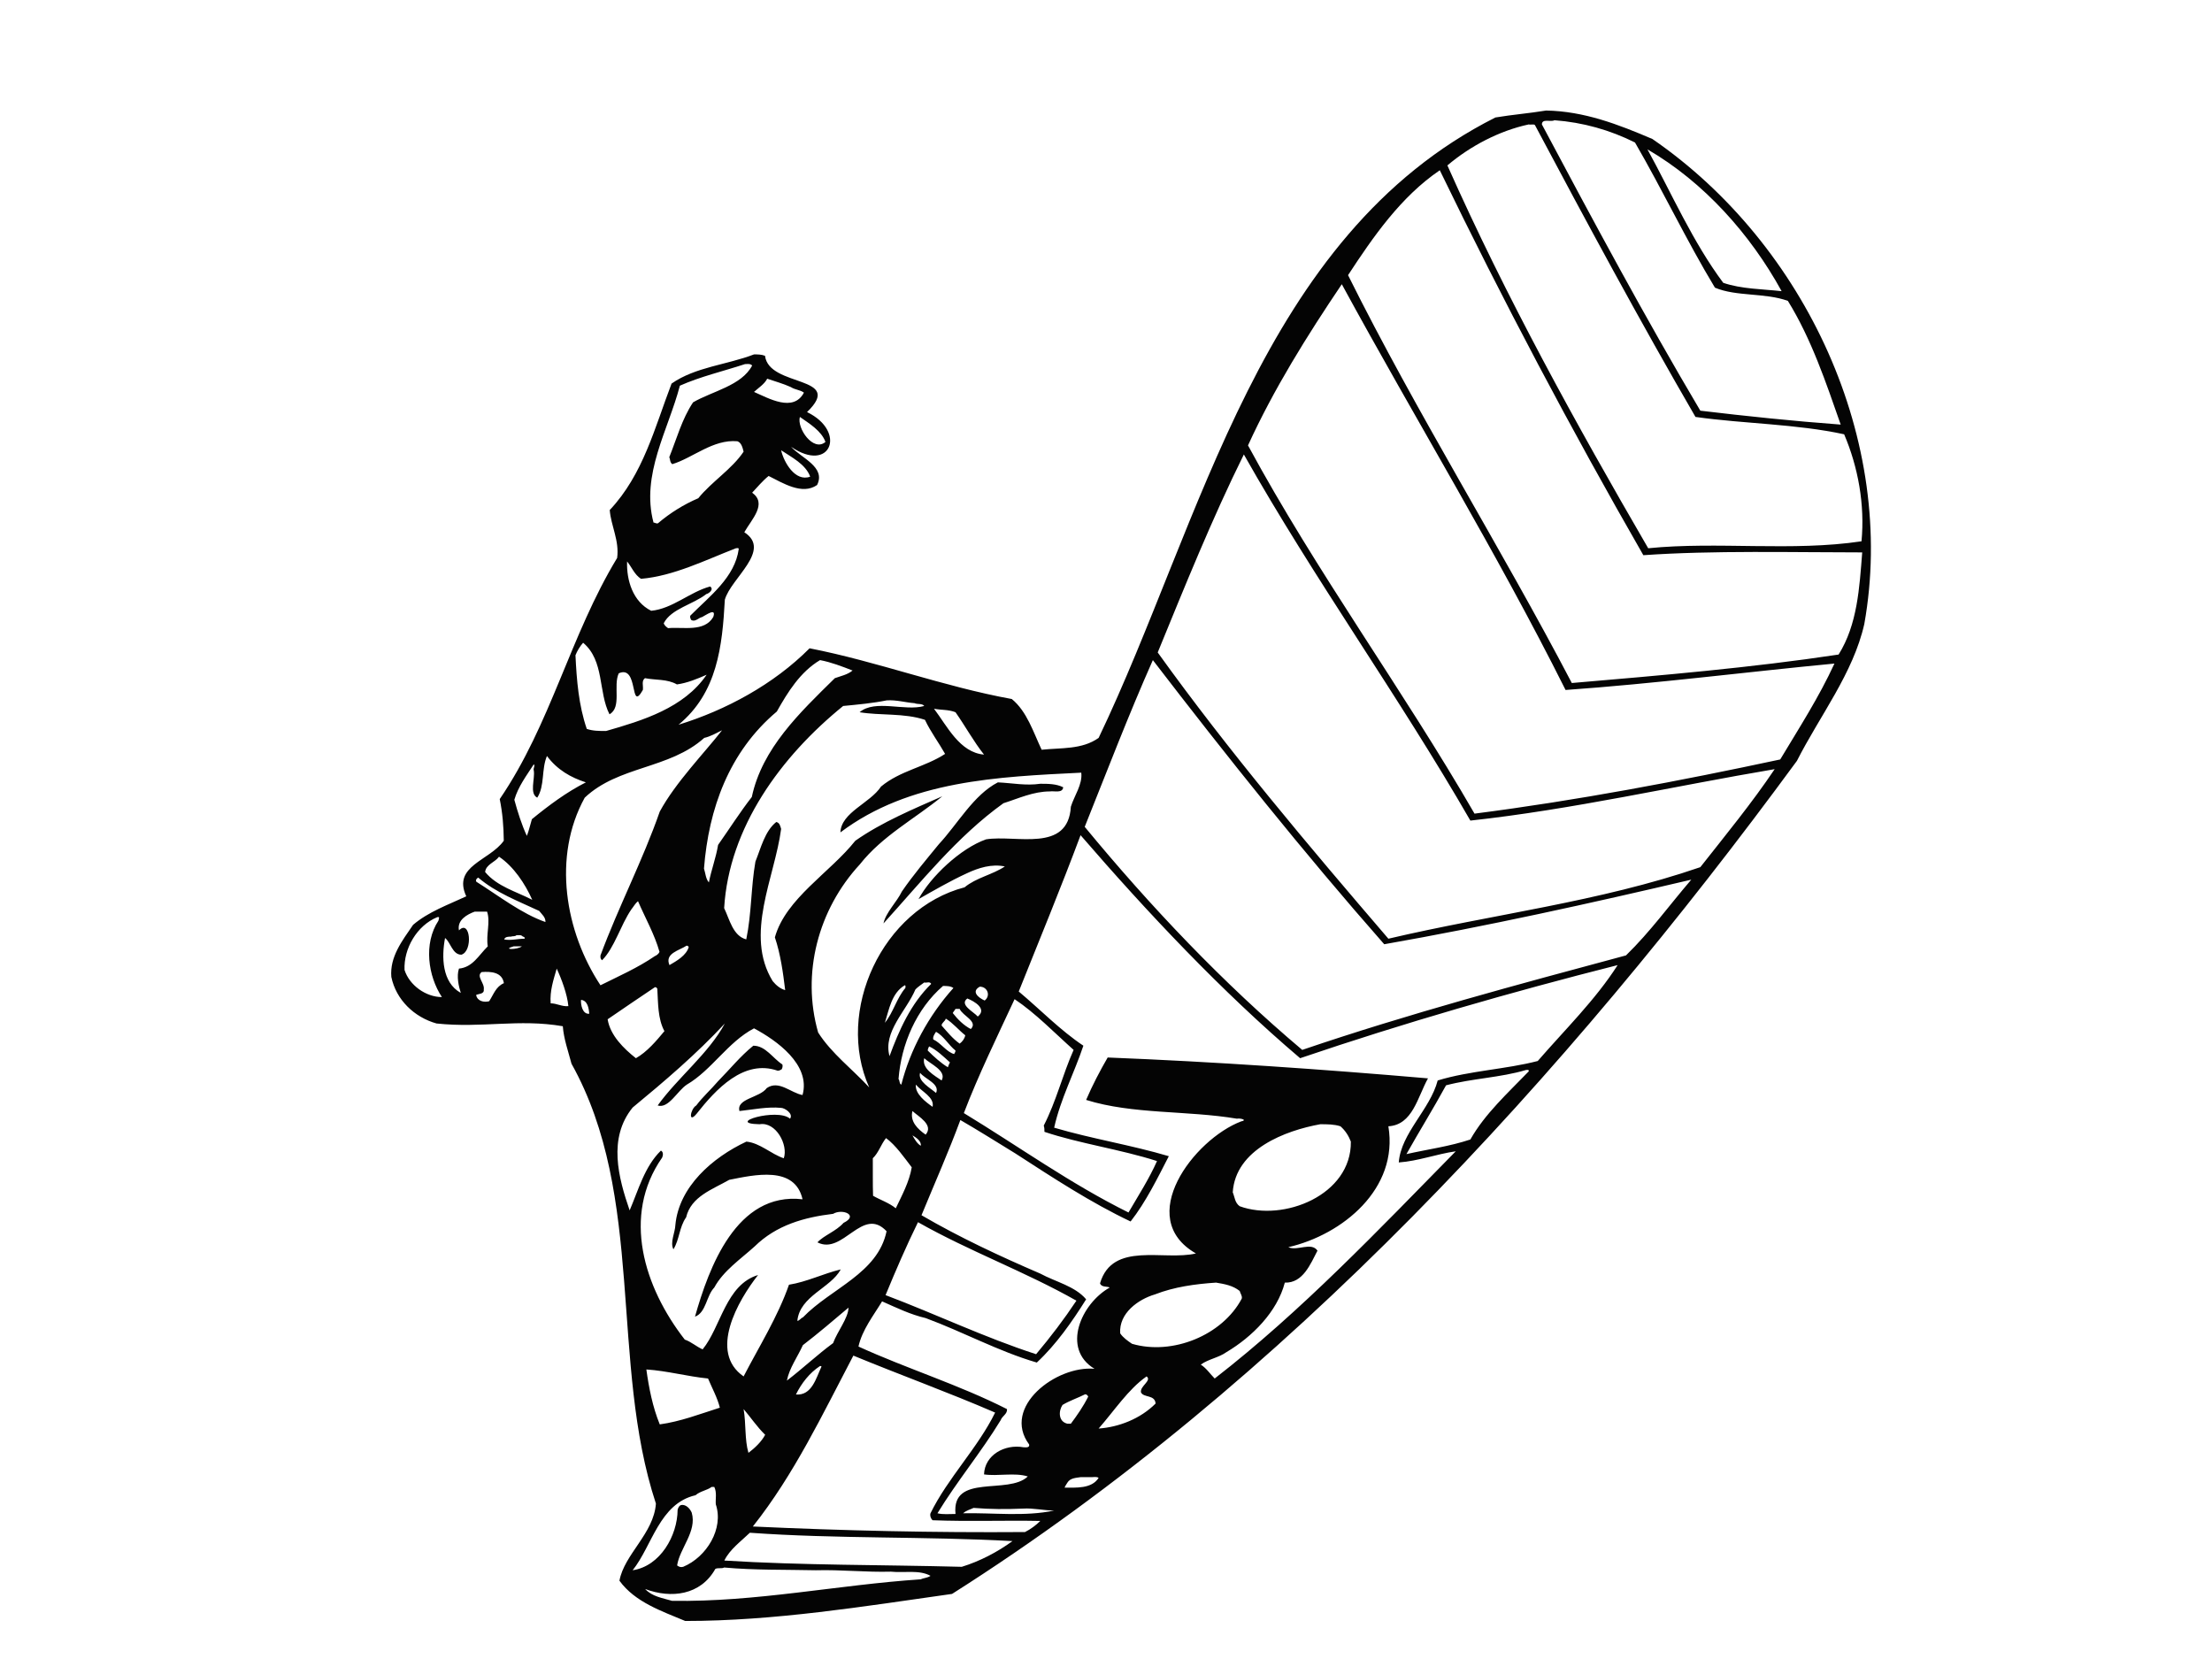<?xml version="1.0" encoding="utf-8"?>
<!-- Generator: Adobe Illustrator 17.0.0, SVG Export Plug-In . SVG Version: 6.00 Build 0)  -->
<!DOCTYPE svg PUBLIC "-//W3C//DTD SVG 1.1//EN" "http://www.w3.org/Graphics/SVG/1.1/DTD/svg11.dtd">
<svg version="1.1" id="Layer_1" xmlns="http://www.w3.org/2000/svg" xmlns:xlink="http://www.w3.org/1999/xlink" x="0px" y="0px"
	 width="800px" height="600px" viewBox="0 0 800 600" enable-background="new 0 0 800 600" xml:space="preserve">
<path fill-rule="evenodd" clip-rule="evenodd" fill="#040404" d="M559.169,39.975c13.822,0.253,26.126,5.03,38.446,10.294
	c55.524,38.193,88.453,109.314,76.638,175.404c-4.016,17.839-16.084,33.163-24.37,49.5
	c-83.676,114.071-185.445,225.139-305.559,301.289c-31.969,4.523-64.155,9.788-96.503,9.788c-8.341-3.51-18.165-6.785-23.791-14.564
	c1.736-9.553,12.447-17.097,13.189-27.898c-16.808-51.002-3.709-111.068-30.522-159.067c-1.194-4.523-2.822-9.046-3.148-13.569
	c-16.03-2.75-29.128,0.76-45.683-0.995c-8.033-2.261-14.618-8.539-16.337-16.844c-0.597-7.291,3.926-13.062,7.87-18.833
	c5.608-4.776,12.791-7.292,19.232-10.313c-5.083-11.055,8.377-12.809,13.569-20.101c-0.054-5.283-0.452-10.059-1.465-15.07
	c18.526-27.139,25.402-59.053,42.463-87.205c0.85-6.278-2.225-11.561-2.678-17.333c12.104-12.827,16.301-29.906,22.362-45.737
	c8.648-6.025,20.064-6.784,29.816-10.548c1.338,0,2.696,0,3.98,0.506c1.412,11.543,29.001,7.02,15.197,20.354
	c14.528,7.019,8.504,22.362-5.771,12.556c3.582,4.016,12.682,7.291,9.408,13.822c-5.427,3.764-12.447-0.76-17.531-3.274
	c-2.189,1.755-4.053,4.035-5.952,6.042c5.518,4.016-0.109,9.534-2.841,14.311c10.095,6.531-4.849,16.59-7.038,24.388
	c-0.922,16.826-2.696,33.67-16.753,45.23c17.133-5.283,34.393-14.583,47.401-27.645c24.479,4.777,48.252,13.822,73.129,18.346
	c5.536,4.523,7.798,12.05,10.801,18.345c7.038-0.76,14.582,0,20.606-4.288c37.451-78.14,58.294-181.411,143.489-224.38
	C546.849,41.477,553.126,40.971,559.169,39.975L559.169,39.975z M562.172,43.486c10.312,0.76,20.101,3.528,29.147,8.051
	c10.059,17.332,18.598,35.425,28.911,52.503c7.78,3.275,18.093,1.773,26.378,4.776c8.54,13.823,13.822,29.654,19.106,44.743
	c-17.097-1.267-33.923-3.022-50.767-5.03c-20.1-33.923-38.699-68.605-57.297-103.523C557.649,42.726,560.924,44.245,562.172,43.486
	L562.172,43.486z M552.873,44.987c0.76,0.254,1.773-0.235,2.261,0.254c18.852,35.442,37.958,70.867,58.058,105.55
	c17.839,2.515,36.438,2.515,53.77,6.278c5.03,11.814,7.544,25.383,6.278,38.699c-25.13,3.763-52.015,0-77.145,2.515
	c-26.125-44.977-51.508-90.967-72.622-138.459c8.304-7.038,18.852-12.556,29.4-14.817V44.987L552.873,44.987z M595.842,54.034
	c20.353,11.814,37.197,30.666,48.505,51.273c-6.784-0.761-14.582-0.761-21.114-3.022c-11.054-14.817-18.58-32.168-27.391-48.234
	V54.034L595.842,54.034z M520.723,61.578c22.615,46.732,47.492,93.735,73.617,139.219c25.13-1.773,54.53-1.013,79.153-1.013
	c-0.995,12.809-1.755,26.143-8.54,36.944c-31.661,4.776-64.083,7.527-96.485,10.294c-25.89-49.5-56.049-97.499-80.927-147.505
	C496.588,85.694,506.647,71.13,520.723,61.578L520.723,61.578z M485.281,102.792c26.649,48.993,56.05,96.993,80.926,146.746
	c32.15-2.262,65.584-6.532,97.245-9.553c-5.536,12.068-12.828,23.375-19.612,34.683c-36.437,7.798-73.364,14.818-110.561,19.594
	c-26.125-45.23-57.044-87.186-81.921-133.177C460.657,140.731,472.725,121.391,485.281,102.792L485.281,102.792z M269.441,131.685
	c0.868,0,1.881-0.253,2.587,0.507c-3.799,7.291-14.474,9.299-21.367,13.316c-4.035,6.024-5.97,13.315-8.613,19.847
	c0.398,0.76,0.145,1.773,1.086,2.514c7.49-2.261,14.691-9.046,23.538-8.285c1.556,0.506,1.918,2.515,2.262,3.763
	c-4.18,6.278-11.489,10.801-16.392,16.844c-5.247,2.261-10.113,5.265-14.564,9.046c-0.597,0.253-1.086-0.254-1.628-0.254
	c-4.613-17.35,5.337-33.416,9.534-49.499C253.249,136.208,261.771,134.2,269.441,131.685L269.441,131.685z M277.474,136.968
	c2.877,0.995,5.753,1.755,8.54,3.022c1.519,0.995,3.383,0.995,4.74,2.008c-3.836,7.273-12.828,2.008-18.056-0.254
	C274.362,140.224,276.425,138.976,277.474,136.968L277.474,136.968z M289.288,150.79c3.22,2.261,7.834,5.029,9.245,9.046
	C294.136,163.599,288.112,154.806,289.288,150.79L289.288,150.79z M282.504,162.84c3.745,2.515,8.864,5.029,10.511,9.553
	C287.588,174.4,283.463,167.127,282.504,162.84L282.504,162.84z M449.856,164.36c25.383,44.977,56.031,87.44,81.921,132.417
	c36.926-4.017,74.124-12.556,110.055-18.599c-8.287,12.321-17.585,23.628-26.885,35.442c-36.438,12.556-75.39,17.079-112.822,25.872
	c-28.894-33.67-57.804-67.846-83.423-103.524C428.489,212.105,438.295,187.716,449.856,164.36L449.856,164.36z M266.166,198.282
	c0.308,0,0.941-0.253,1.014,0.253c-1.393,10.295-10.53,17.079-17.513,24.117c-0.253,0.506,0.073,1.013,0.253,1.502
	c1.393,1.013,2.714-0.742,4.016-0.995c1.484-0.76,5.248-3.528,4.017,0c-3.239,5.518-10.837,3.51-16.338,4.016
	c-0.723-0.506-1.32-1.013-1.574-1.755c2.678-5.283,10.621-6.784,15.397-10.566c1.067-0.235,2.822-1.755,1.393-2.749
	c-7.4,2.008-13.569,8.032-21.312,8.792c-6.64-3.274-8.974-11.054-8.72-17.839c1.664,2.009,2.66,4.777,5.029,6.279
	C243.66,208.323,255.112,202.552,266.166,198.282L266.166,198.282z M210.895,232.459c7.762,6.531,5.428,17.838,9.535,25.872
	c4.523-2.515,1.248-10.294,3.346-14.817c7.346-3.275,3.854,14.565,8.721,6.025c0.235-1.502-0.597-3.257,0.76-4.27
	c3.817,0.76,8.087,0.253,11.561,2.261c3.709-0.506,7.363-2.008,10.746-3.509c-8.196,12.049-23.194,16.572-36.383,20.353
	c-2.443,0-4.777,0-6.966-0.759c-2.931-8.54-3.655-17.586-4.089-26.632C208.724,235.462,209.755,233.707,210.895,232.459
	L210.895,232.459z M296.58,238.737c4.035,0.76,7.888,2.261,11.76,3.763c-1.809,1.52-4.306,2.008-6.405,2.768
	c-12.773,12.556-26.288,25.383-30.033,42.969c-4.306,5.536-8.124,11.561-12.194,17.332c-0.796,4.777-2.461,9.046-3.329,13.569
	c-1.14-1.248-1.213-3.257-1.774-5.011c1.684-21.62,9.047-42.227,26.343-56.792C284.91,250.297,289.415,243.006,296.58,238.737
	L296.58,238.737z M416.946,238.737c26.632,34.682,54.512,69.6,83.676,102.763c37.18-6.531,74.631-14.817,111.05-23.357
	c-7.779,9.046-14.817,18.834-23.61,27.391c-39.206,10.548-78.647,21.096-117.092,34.176c-28.659-24.135-55.037-52.015-78.665-80.674
	C400.356,278.938,408.136,258.584,416.946,238.737L416.946,238.737z M320.696,253.301c3.492-0.235,6.712,0.76,10.059,1.013
	c1.067,0.507,2.75,0,3.51,1.013c-6.965,2.008-17.785-2.515-23.375,2.262c7.4,1.248,16.174,0.235,23.629,2.75
	c2.008,4.269,5.029,8.304,7.291,12.321c-7.291,4.776-16.229,6.024-23.177,11.814c-3.943,6.025-14.401,9.3-14.69,16.573
	c25.003-18.834,56.954-20.101,87.114-21.602c0.506,4.27-2.515,8.286-3.763,12.303c-1.013,16.844-19.865,10.059-30.666,11.814
	c-9.299,3.274-20.1,13.569-24.424,21.62c5.337-3.021,11.362-6.531,17.386-9.3c4.27-2.008,9.046-3.527,13.822-2.514
	c-4.523,3.022-10.295,4.016-14.564,7.544c-29.725,7.78-46.895,44.724-34.484,72.369c-6.024-6.549-13.695-12.321-18.471-19.865
	c-6.097-21.349-0.018-44.471,15.089-60.808c8.087-10.294,20.028-16.572,29.816-24.623c-10.241,4.523-21.801,9.3-31.462,16.084
	c-9.173,11.561-25.148,20.86-29.093,34.936c2.044,6.024,2.968,12.809,3.727,19.087c-1.809-0.506-3.274-1.755-4.523-3.256
	c-10.312-16.844,0.742-37.451,3.058-55.037c-0.308-1.013-0.525-2.261-1.755-2.514c-4.143,3.274-5.609,9.552-7.545,14.329
	c-1.629,9.299-1.375,18.834-3.311,28.133c-4.83-1.249-6.042-7.291-7.996-11.308c1.736-29.147,20.462-54.783,43.041-73.111
	C310.221,254.821,315.667,254.314,320.696,253.301L320.696,253.301z M337.794,256.322c2.497,0.507,5.265,0.254,7.779,1.267
	c3.528,5.011,6.531,10.547,10.313,15.324C347.075,272.153,342.551,262.6,337.794,256.322L337.794,256.322z M261.137,264.12
	c-6.242,8.033-16.807,18.834-22.525,29.4c-6.133,17.585-14.908,34.411-21.44,52.015c-0.054,0.742-0.054,1.249,0.579,1.755
	c4.487-4.523,6.64-12.574,10.548-18.346c0.815-1.013,1.484-2.261,2.443-3.021c2.605,6.043,6.024,12.068,7.779,18.346
	c-0.344,0.76-1.067,1.266-1.683,1.52c-6.241,4.27-13.117,7.273-19.666,10.548c-12.791-19.359-17.458-46.497-5.698-67.846
	c12.23-11.561,30.666-10.312,43.222-21.62C256.903,266.381,259.111,265.115,261.137,264.12L261.137,264.12z M197.814,273.419
	c3.745,5.012,8.63,7.78,14.075,9.534c-6.983,3.528-13.388,8.305-19.521,13.316c-0.633,2.027-1.103,4.288-1.827,6.043
	c-1.846-4.016-3.293-8.539-4.523-13.063c1.375-4.777,4.451-8.811,7.038-12.827c0.579,0.507-0.326,1.52,0,2.261
	c0.488,3.021-1.665,8.304,1.248,9.806C197.073,284.22,195.77,278.177,197.814,273.419L197.814,273.419z M360.897,282.953
	c5.283,0.254,10.059,1.267,15.342,0.507c2.749,0,5.771,0,8.286,1.267c-0.253,2.261-3.274,1.248-4.776,1.501
	c-6.024,0-11.308,2.515-16.844,4.27c-16.826,12.067-29.888,28.64-43.385,43.476c0.85-4.017,4.867-7.798,6.658-11.561
	c4.143-6.024,8.847-11.561,13.37-17.097C346.333,298.043,352.104,287.477,360.897,282.953L360.897,282.953z M390.804,302.059
	c24.116,27.898,51.019,56.538,79.406,80.655c37.686-12.809,76.132-23.864,114.83-33.67c-8.032,12.574-19.087,23.375-28.893,34.683
	c-11.561,3.003-24.624,3.51-36.184,7.038c-2.768,10.547-13.316,19.087-14.076,29.653c7.038-0.506,13.57-3.021,20.607-4.034
	c-27.899,28.404-55.778,57.804-87.186,82.174c-1.52-1.502-3.022-3.763-5.03-5.029c2.768-2.009,6.531-2.515,9.3-4.524
	c9.299-5.518,18.345-14.564,21.095-25.13c6.549,0.253,9.3-6.784,11.814-11.561c-2.261-3.256-7.291,0.253-10.548-1.248
	c19.593-4.523,39.947-21.114,36.184-43.729c8.792-0.489,10.548-10.547,14.329-17.332c-37.958-3.275-77.399-6.025-115.844-7.545
	c-2.769,4.776-5.536,10.059-7.798,15.342c16.843,5.265,36.437,3.763,54.529,6.784c1.266-0.253,4.017,0.489,1.502,0.995
	c-17.079,6.532-38.681,34.936-16.319,47.746c-11.561,2.768-30.16-4.524-34.683,10.8c0.507,1.52,2.516,1.014,3.511,1.52
	c-10.295,5.771-17.585,22.109-5.519,29.4c-13.822-1.266-33.669,13.805-23.628,27.373c0.253,1.267-1.248,1.013-2.008,1.013
	c-6.785-1.248-14.076,2.769-14.311,9.806c5.011,0.742,11.054-0.76,15.831,0.742c-7.038,6.785-27.645-1.248-26.144,13.569
	c-2.262,0-4.523,0.254-6.532-0.253c7.038-11.544,15.831-22.109,22.869-33.67c0.507-1.502,2.515-2.262,2.262-4.016
	c-17.333-8.793-36.058-14.564-53.698-22.615c1.321-6.025,5.5-11.308,8.54-16.337c5.12,2.261,10.258,4.776,15.758,6.042
	c13.569,5.012,26.378,12.05,40.201,16.084c7.038-6.55,12.809-14.836,17.839-22.869c-4.017-4.776-11.055-6.296-16.572-9.299
	c-14.583-6.278-29.165-13.063-42.969-21.114c4.758-11.561,9.788-22.868,14.058-34.429c6.531,3.782,13.315,8.051,19.865,12.067
	c13.57,8.792,27.374,17.839,41.702,24.623c5.536-7.038,9.806-15.831,13.822-23.61c-13.569-4.035-27.898-6.296-41.467-10.312
	c2.261-10.295,7.291-19.847,10.566-29.653c-8.304-5.518-15.577-13.063-23.375-19.594
	C375.986,339.745,383.766,320.911,390.804,302.059L390.804,302.059z M180.482,309.839c5.283,3.528,9.444,9.806,12.013,15.596
	c-5.808-3.021-12.647-4.777-17.043-10.059C175.742,312.607,179.035,311.865,180.482,309.839L180.482,309.839z M172.938,317.383
	c6.495,5.536,14.563,8.539,22.072,12.067c0.959,1.248,2.334,2.261,2.262,4.017c-8.648-3.021-16.989-9.553-25.004-14.583
	C171.87,318.143,172.575,317.636,172.938,317.383L172.938,317.383z M171.689,329.704c1.484,0,2.985,0,4.469,0
	c1.285,3.763-0.453,8.286,0.253,12.556c-3.346,3.274-5.391,7.544-10.421,8.052c-0.941,2.749-0.073,6.531,0.669,8.792
	c-6.857-3.781-6.983-13.08-5.699-19.865c2.008,1.52,2.659,6.043,5.898,6.043c4.306-1.266,3.203-13.063-0.868-8.793
	C165.248,332.707,168.975,330.699,171.689,329.704L171.689,329.704z M158.12,331.712c1.086-0.253,0.561,0.507,0.452,1.248
	c-5.482,8.304-3.744,20.101,1.248,27.645c-5.79,0-11.759-4.27-13.515-9.806C145.962,343.02,150.811,334.715,158.12,331.712
	L158.12,331.712z M186.76,338.244c0.815,0,1.683-0.253,2.352,0.506c0.325,0,0.814,0.253,0.615,0.742c-2.425,0-5.174,0.76-7.4,0.253
	c0.362-0.995,1.574-0.995,2.425-0.995C185.33,338.497,186.343,338.75,186.76,338.244L186.76,338.244z M248.327,342.007
	c0.325,0,0.688,0.253,0.76,0.507c-0.85,3.021-4.378,5.03-6.965,6.531C240.295,344.775,245.686,343.762,248.327,342.007
	L248.327,342.007z M185.765,342.26c0.977,0,1.99,0,2.967,0C187.176,343.527,181.26,343.527,185.765,342.26L185.765,342.26z
	 M201.343,350.312c1.755,3.762,3.817,9.281,4.215,13.568c-2.316,0.235-4.161-1.013-6.405-1.013
	C198.809,358.344,200.184,354.327,201.343,350.312L201.343,350.312z M174.204,351.559c3.311-0.253,7.418,0,8.033,4.016
	c-2.913,1.266-3.69,4.017-5.319,6.531c-1.863,0.507-4.306,0-4.722-2.261c0.905-0.488,3.003-0.253,2.768-2.008
	C175.362,355.576,172.087,353.061,174.204,351.559L174.204,351.559z M334.265,355.323c0.76,0.253,2.008-0.489,2.515,0.506
	c-7.454,7.291-11.651,16.844-15.071,26.143c-2.442-8.811,6.079-16.337,9.372-24.135C332.04,356.842,333.27,356.082,334.265,355.323
	L334.265,355.323z M327.227,356.336c0.398,0,0.254,0.76,0.199,0.995c-3.202,3.781-4.324,8.811-7.4,12.574
	C321.528,365.128,322.487,359.103,327.227,356.336L327.227,356.336z M341.05,356.589c1.266,0,2.768,0,3.763,0.742
	c-9.046,10.059-15.649,22.38-18.834,34.936c-0.778-0.253-0.524-1.502-1.014-2.008C325.925,377.685,331.425,364.875,341.05,356.589
	L341.05,356.589z M354.366,356.842c2.768,0,4.016,3.257,1.755,5.012C353.859,360.859,351.109,358.597,354.366,356.842
	L354.366,356.842z M236.766,357.095c0.561-0.253,0.761,0.235,0.959,0.489c0.308,5.282,0.145,10.819,2.57,15.342
	c-2.914,3.51-6.296,7.526-10.313,9.788c-4.451-3.51-9.299-8.287-10.222-14.076C225.206,364.875,231.176,360.859,236.766,357.095
	L236.766,357.095z M349.843,361.112c2.515,0.995,7.291,3.764,3.781,6.532C352.104,365.888,346.839,363.374,349.843,361.112
	L349.843,361.112z M366.939,361.365c7.527,5.011,14.564,12.303,21.349,18.346c-4.016,9.046-6.278,18.58-10.801,27.373
	c0.253,0.76,0.253,1.52,0.253,2.262c12.809,4.288,27.391,6.296,40.707,10.566c-2.768,6.278-6.785,12.556-10.312,18.599
	c-20.842-10.313-39.695-23.882-59.542-35.949C353.859,388.757,360.643,374.934,366.939,361.365L366.939,361.365z M210.136,361.619
	c2.37,0.235,2.822,3.003,2.967,5.012C210.659,366.883,209.991,363.374,210.136,361.619L210.136,361.619z M345.573,364.875
	c0.506,0,1.013,0,1.502,0c1.013,2.514,6.785,4.523,4.035,7.291c-2.515-1.266-4.776-3.528-6.531-5.79
	C344.813,365.888,345.32,365.382,345.573,364.875L345.573,364.875z M342.063,368.403c2.515,1.502,4.777,4.27,7.038,6.024
	c-0.253,1.249-1.013,2.262-2.026,3.022c-2.497-1.773-4.523-4.288-6.531-6.549C340.543,369.905,341.81,369.399,342.063,368.403
	L342.063,368.403z M262.15,370.158c-5.808,10.801-17.061,19.594-24.298,29.653c3.944,1.249,7.11-5.283,10.548-7.544
	c9.028-5.283,14.763-15.324,24.298-20.353c7.997,4.269,20.607,13.063,17.55,24.117c-4.234-0.742-8.54-5.518-12.936-2.515
	c-2.515,3.528-11.091,3.781-9.879,8.305c4.777-0.507,10.137-1.633,15.04-1.145c1.338,0,4.569,2.139,3.251,3.912
	c-4.595-4.035-23.791,1.756-11.018,2.009c5.934-1.014,10.439,7.526,8.757,12.302c-4.577-1.501-8.54-5.518-13.515-6.024
	c-12.321,5.772-24.406,16.338-25.691,30.16c-0.091,2.749-2.008,6.278-0.706,8.792c2.207-3.528,2.099-8.051,4.595-11.561
	c1.791-7.545,9.462-10.059,15.596-13.57c8.938-1.755,23.737-5.283,26.505,7.038c-23.954-2.768-33.905,24.877-38.899,42.462
	c4.071-1.501,4.071-7.544,6.984-10.547c3.257-6.043,9.571-10.312,14.564-14.835c7.925-7.779,17.948-10.548,28.405-11.815
	c3.384-2.008,9.426,0.507,3.764,3.275c-2.66,3.021-7.129,4.523-9.426,7.038c9.227,4.776,16.283-13.316,25.004-4.016
	c-3.202,15.324-20.064,20.589-30.268,31.155c-0.742,0.253-1.285,1.248-2.008,1.248c0.922-9.046,12.049-11.815,15.703-18.6
	c-6.332,1.52-12.284,4.524-18.725,5.537c-4.016,11.561-10.964,22.615-16.409,33.163c-12.719-8.793-2.081-27.392,5.228-36.673
	c-11.687,3.51-13.442,18.834-20.046,26.885c-2.316-1.013-4.161-2.768-6.459-3.528c-14.673-18.834-22.905-44.723-8.178-65.837
	c0.325-0.741,0.525-2.008-0.452-2.515c-5.934,5.79-8.159,14.329-11.308,21.62c-4.088-11.814-7.906-26.143,1.086-37.198
	C240.367,391.019,251.874,381.212,262.15,370.158L262.15,370.158z M338.535,373.162c2.768,1.52,4.523,4.777,7.038,6.785
	c0,0.506-0.253,0.76-0.507,1.266c-2.75-0.76-4.776-4.017-7.526-5.283C337.286,374.934,338.028,373.921,338.535,373.162
	L338.535,373.162z M272.445,378.191c4.451,0,7.002,4.523,10.511,6.785c0.199,0.759-0.018,1.266-0.253,1.755
	c-0.398,0.253-0.905,0.506-1.448,0.506c-12.266-4.269-22.398,6.785-29.327,15.577c-3.112,3.782-2.261-1.755-0.126-3.003
	c2.478-3.274,5.355-5.789,7.906-8.792C263.941,386.731,267.759,381.972,272.445,378.191L272.445,378.191z M336.02,378.444
	c2.768,1.266,5.283,3.763,7.545,5.789c-0.254,0.489-0.507,0.995-0.76,1.756c-2.515-1.52-5.011-3.782-7.273-6.043
	C335.532,379.457,335.767,378.951,336.02,378.444L336.02,378.444z M334.265,382.714c2.008,2.008,8.286,4.523,6.278,8.051
	C338.028,388.993,333.27,386.495,334.265,382.714L334.265,382.714z M551.878,386.984c0.253,0,1.248-0.253,0.995,0.506
	c-7.526,7.798-15.831,15.324-21.095,24.624c-7.544,2.514-15.324,3.528-23.122,5.283c4.523-8.051,9.806-16.59,14.329-24.877
	C532.519,390.006,542.579,389.752,551.878,386.984L551.878,386.984z M332.764,387.997c1.756,2.261,7.291,4.016,5.771,7.291
	C336.527,393.515,331.787,391.019,332.764,387.997L332.764,387.997z M331.244,392.267c2.026,2.515,6.784,4.523,6.042,8.033
	C334.772,398.545,330.828,395.541,331.244,392.267L331.244,392.267z M329.996,401.82c2.189,2.008,7.798,5.029,4.777,8.539
	C331.877,408.351,329.036,405.582,329.996,401.82L329.996,401.82z M477.501,406.596c2.515,0,5.03,0,7.291,0.742
	c1.755,1.52,3.003,3.528,3.764,5.536c0.253,19.341-24.37,29.147-40.201,23.376c-1.773-1.266-1.773-3.275-2.515-5.03
	C446.835,415.642,464.927,408.858,477.501,406.596L477.501,406.596z M329.996,410.612c1.249,0.76,3.275,2.009,3.021,3.764
	C331.678,413.634,330.683,411.86,329.996,410.612L329.996,410.612z M320.443,411.607c3.473,2.515,6.585,7.038,9.299,10.566
	c-0.868,5.265-3.618,10.294-5.771,14.817c-2.461-2.008-5.591-3.003-8.214-4.523c-0.163-4.523-0.037-9.046-0.091-13.57
	C317.784,416.89,318.616,413.869,320.443,411.607L320.443,411.607z M332.003,442.021c18.6,10.547,38.7,17.838,57.298,28.386
	c-4.523,6.785-9.299,13.081-14.583,19.359c-18.598-6.024-36.437-14.581-54.439-21.366
	C323.899,459.606,327.807,450.56,332.003,442.021L332.003,442.021z M439.797,463.875c3.021,0.507,6.043,1.013,8.558,3.021
	c0.253,1.014,0.994,1.755,0.742,2.768c-7.038,13.316-25.13,20.607-39.694,16.337c-1.502-1.013-3.275-2.261-4.27-3.781
	c-0.507-7.292,6.531-12.303,12.556-14.076C424.726,465.395,432.271,464.382,439.797,463.875L439.797,463.875z M306.874,472.922
	c-0.072,3.781-4.016,8.558-5.573,12.828c-5.807,4.269-11.109,9.299-16.717,13.569c0.887-4.523,3.853-8.557,5.79-12.827
	C295.946,482.222,301.518,477.445,306.874,472.922L306.874,472.922z M308.629,490.272c17.042,7.038,34.429,13.316,51.273,20.607
	c-6.278,12.81-17.097,23.61-23.375,36.42c-0.254,0.76,0,1.773,0.759,2.515c13.063,0.507,25.872,0,38.953,0.253
	c-1.52,1.52-3.528,3.022-5.536,4.017c-32.909,0.253-65.729-0.489-98.422-2.008C287.226,533.241,297.538,511.368,308.629,490.272
	L308.629,490.272z M296.58,494.036c0.181,0,0.543,0,0.507,0.253c-1.918,4.017-3.456,10.548-9.227,10.041
	C289.849,500.313,292.726,496.55,296.58,494.036L296.58,494.036z M233.764,495.284c7.635,0.507,14.745,2.515,22.308,3.274
	c1.484,3.51,3.419,7.038,4.27,10.548c-7.092,2.261-14.275,5.03-21.729,6.043C236.025,508.853,234.668,501.833,233.764,495.284
	L233.764,495.284z M414.685,497.798c2.008,1.52-2.515,3.528-2.027,5.79c1.014,2.008,5.03,0.742,5.283,4.017
	c-5.518,5.536-13.316,8.539-20.607,9.046C402.871,510.372,408.136,502.322,414.685,497.798L414.685,497.798z M392.305,504.33
	c0.506-0.235,1.013,0.253,1.266,0.76c-1.755,3.528-4.016,6.785-6.278,9.806c-0.507,0-0.76,0-1.267,0
	c-3.256-0.76-3.256-4.524-1.755-6.784C386.787,506.591,389.808,505.596,392.305,504.33L392.305,504.33z M268.935,509.613
	c2.388,2.768,4.921,6.531,7.798,9.299c-1.339,2.515-3.727,4.777-6.042,6.531C269.278,520.667,269.857,514.896,268.935,509.613
	L268.935,509.613z M390.804,534.236c1.266,0,2.768,0,4.016,0c0.76,0,1.773-0.253,2.515,0.253c-2.515,4.017-8.286,3.528-12.302,3.528
	c0.253-0.76,0.741-1.266,0.994-1.773C387.04,534.489,389.302,534.489,390.804,534.236L390.804,534.236z M257.373,537.765
	c0.308,0,0.651,0,0.959,0c0.977,2.008,0.398,4.269,0.543,6.277c2.967,8.793-3.311,19.088-11.796,22.616
	c-0.868,0.253-1.537,0-2.189-0.507c0.977-6.278,7.237-12.303,5.283-19.087c-0.67-1.52-2.099-3.022-3.782-2.768
	c-0.832,0.253-1.104,0.995-1.32,1.755c-0.054,9.299-6.242,20.354-16.265,21.855c7.056-8.793,9.643-24.117,22.742-27.138
	C253.249,539.266,255.746,539.013,257.373,537.765L257.373,537.765z M352.104,545.353c6.043,0.507,11.814,0.507,17.839,0.253
	c3.782-0.253,7.545,0.698,11.308,0.698c-10.548,2.261-22.109,0.76-32.91,0.995C349.336,546.304,351.109,545.86,352.104,545.353
	L352.104,545.353z M271.196,554.337c31.444,2.261,63.323,1.266,94.984,3.021c-5.537,4.017-11.814,7.291-18.345,9.3
	c-28.513-0.76-57.66-0.507-85.866-2.262C263.887,560.379,268.084,557.358,271.196,554.337L271.196,554.337z M261.897,566.911
	c10.964,0.995,21.91,0.742,33.163,0.995c9.172-0.253,18.219,0.76,27.138,0.506c4.867,0.506,10.24-0.76,14.329,1.502
	c-0.995,0.76-2.515,0.76-3.51,1.266c-30.087,2.008-59.613,8.286-89.972,7.779c-3.329-0.994-7.146-1.501-9.715-4.269
	c9.426,3.528,20.046,2.261,25.383-7.273C259.635,566.911,261.101,567.417,261.897,566.911L261.897,566.911z"/>
</svg>
